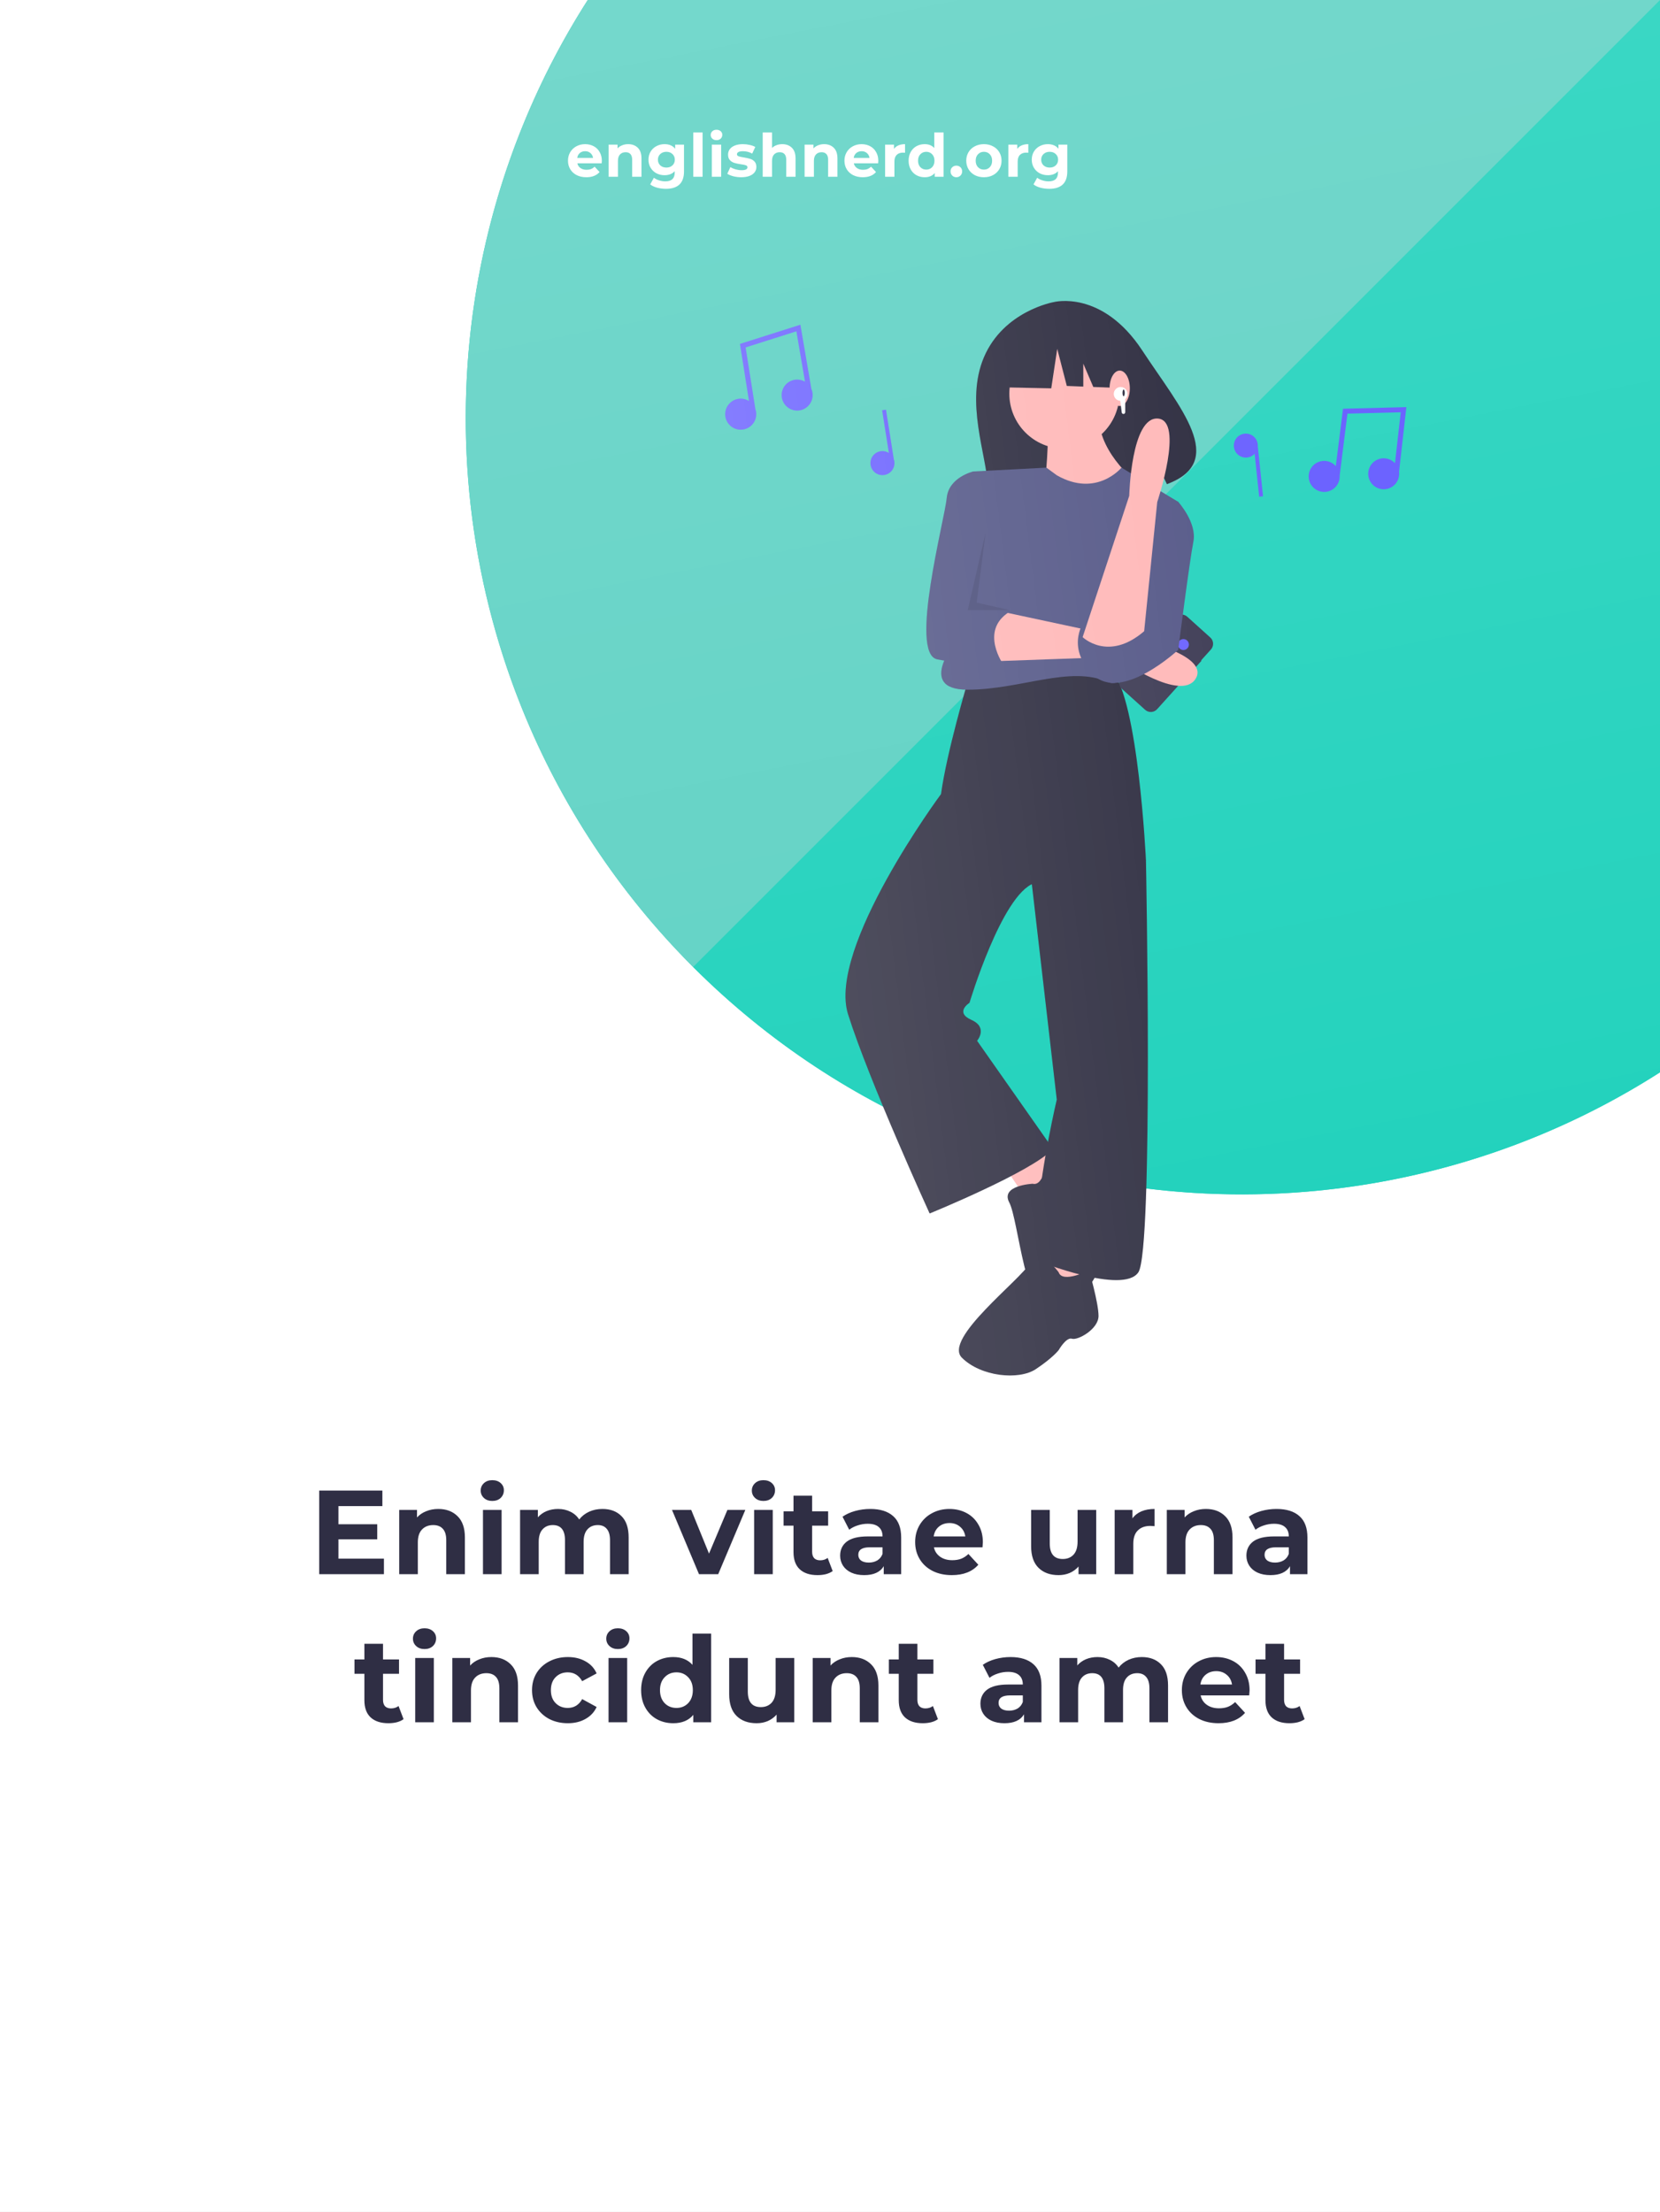 <svg width="695" height="926" viewBox="0 0 695 926" fill="none" xmlns="http://www.w3.org/2000/svg">
<rect x="0" y="0" width="695" height="926" fill="#808080" stroke="none"/>
<g clip-path="url(#clip0)">
<rect width="926" height="695" transform="translate(0 926) rotate(-90)" fill="white"/>
<circle cx="520" cy="175" r="325" transform="rotate(45 520 175)" fill="#28D3BE"/>
<path fill-rule="evenodd" clip-rule="evenodd" d="M290.19 404.81C417.111 531.73 622.889 531.73 749.81 404.81C876.73 277.889 876.73 72.111 749.81 -54.81L290.19 404.81Z" fill="#1DD1BB"/>
<path fill-rule="evenodd" clip-rule="evenodd" d="M749.81 -54.81C622.889 -181.73 417.111 -181.73 290.19 -54.81C163.27 72.111 163.27 277.889 290.19 404.81L749.81 -54.81Z" fill="#5CD1C3"/>
<circle cx="520" cy="175" r="325" transform="rotate(45 520 175)" fill="url(#paint0_linear)"/>
<g clip-path="url(#clip1)">
<path d="M339.638 162.691L339.669 162.685L335.096 135.949L309.808 143.983L313.591 167.896C312.288 167.072 310.735 166.739 309.208 166.955C307.682 167.171 306.282 167.923 305.258 169.076C304.235 170.229 303.655 171.708 303.622 173.25C303.589 174.791 304.105 176.294 305.078 177.49C306.051 178.686 307.418 179.496 308.934 179.778C310.449 180.059 312.016 179.792 313.353 179.024C314.69 178.257 315.711 177.039 316.233 175.588C316.755 174.138 316.744 172.549 316.202 171.105L316.225 171.102L312.165 145.438L333.432 138.682L337.047 159.817C335.713 159.028 334.14 158.743 332.613 159.014C331.087 159.284 329.708 160.093 328.727 161.293C327.745 162.493 327.226 164.005 327.263 165.554C327.301 167.104 327.892 168.589 328.93 169.741C329.968 170.892 331.384 171.633 332.922 171.83C334.46 172.027 336.017 171.667 337.312 170.814C338.607 169.962 339.553 168.674 339.98 167.183C340.407 165.693 340.285 164.099 339.638 162.691Z" fill="#6C63FF"/>
<path d="M585.732 197.381L585.763 197.384L588.811 170.432L562.286 171.11L559.265 195.132C558.243 193.978 556.843 193.225 555.317 193.007C553.791 192.79 552.237 193.123 550.933 193.945C549.629 194.768 548.661 196.028 548.2 197.499C547.739 198.97 547.817 200.557 548.418 201.977C549.02 203.396 550.107 204.555 551.485 205.247C552.862 205.939 554.441 206.119 555.939 205.754C557.437 205.389 558.756 204.503 559.661 203.255C560.567 202.007 560.998 200.478 560.88 198.941L560.903 198.944L564.145 173.164L586.452 172.594L584.043 193.9C582.981 192.77 581.549 192.059 580.008 191.894C578.467 191.729 576.917 192.122 575.64 193.001C574.364 193.881 573.444 195.188 573.049 196.687C572.653 198.186 572.808 199.777 573.485 201.172C574.161 202.567 575.315 203.673 576.737 204.29C578.159 204.907 579.755 204.995 581.236 204.536C582.717 204.078 583.985 203.104 584.81 201.791C585.634 200.479 585.961 198.914 585.732 197.381Z" fill="#6C63FF"/>
<path d="M374.173 192.105L374.191 192.103L370.933 171.512L369.324 171.766L372.149 189.617C371.138 188.978 369.934 188.72 368.75 188.887C367.567 189.055 366.481 189.638 365.688 190.532C364.894 191.426 364.445 192.573 364.419 193.768C364.394 194.963 364.794 196.128 365.548 197.056C366.303 197.983 367.362 198.612 368.538 198.83C369.713 199.048 370.928 198.841 371.964 198.246C373.001 197.65 373.792 196.706 374.197 195.581C374.602 194.457 374.593 193.225 374.173 192.105Z" fill="#6C63FF"/>
<path d="M526.457 185.253C526.171 184.174 525.534 183.222 524.646 182.545C523.759 181.868 522.672 181.505 521.556 181.514C520.44 181.523 519.358 181.903 518.482 182.594C517.606 183.285 516.984 184.248 516.715 185.332C516.446 186.415 516.545 187.557 516.997 188.577C517.448 189.598 518.226 190.44 519.208 190.969C520.19 191.499 521.321 191.688 522.422 191.504C523.523 191.321 524.531 190.777 525.289 189.958L527.181 207.931L528.801 207.761L526.619 187.028L526.6 187.03C526.659 186.434 526.611 185.832 526.457 185.253Z" fill="#6C63FF"/>
<path d="M420.992 488.93L430.525 503.23L444.825 492.109L435.292 480.191L420.992 488.93Z" fill="#FFB8B8"/>
<path d="M432.367 495.558C432.367 495.558 418.714 496.192 422.562 503.409C426.411 510.627 429.413 551.35 440.398 548.991C451.382 546.631 461.341 534.15 461.219 525.557C461.097 516.965 459.722 513.239 459.722 513.239C459.722 513.239 456.777 507.551 458.738 505.981C460.699 504.41 461.439 494.484 456.769 491.465C452.098 488.446 438.6 484.451 438.6 484.451C438.6 484.451 437.233 496.811 432.367 495.558Z" fill="#2F2E41"/>
<path d="M439.264 522.298L436.086 539.775L452.769 541.364V527.859L439.264 522.298Z" fill="#FFB8B8"/>
<path d="M405.103 285.556C405.103 285.556 396.365 314.95 393.981 332.427C393.981 332.427 346.315 396.777 355.054 424.582C363.793 452.387 389.215 507.998 389.215 507.998C389.215 507.998 432.114 490.52 440.853 480.987L409.076 435.704C409.076 435.704 413.842 430.143 406.692 426.965C399.542 423.788 405.898 419.815 405.898 419.815C405.898 419.815 419.403 374.533 432.909 369.766L479.78 360.233C479.78 360.233 476.603 292.706 465.48 280.789C465.48 280.789 409.87 281.584 405.103 285.556Z" fill="#2F2E41"/>
<path d="M443.236 532.625C443.236 532.625 435.292 521.503 431.32 528.653C427.347 535.803 394.776 560.431 402.72 568.375C410.664 576.319 426.553 577.908 433.703 573.141C440.853 568.375 443.236 565.197 443.236 565.197C443.236 565.197 446.414 559.636 448.797 560.431C451.181 561.225 459.919 556.458 459.919 550.897C459.919 545.336 455.947 531.831 455.947 531.831C455.947 531.831 444.825 537.392 443.236 532.625Z" fill="#2F2E41"/>
<path d="M431.32 364.205L442.442 460.331C442.442 460.331 436.086 487.342 434.497 507.998C432.909 528.653 434.497 527.859 434.497 527.859C434.497 527.859 470.247 542.158 476.603 532.625C482.958 523.092 479.78 360.232 479.78 360.232L460.714 342.755L431.32 364.205Z" fill="#2F2E41"/>
<path d="M411.926 149.606C420.173 130.147 441.167 126.472 441.167 126.472C441.167 126.472 461.381 121.079 478.263 146.762C493.998 170.7 514.289 193.128 488.556 202.683L481.759 188.407L480.943 204.836C477.201 205.616 473.419 206.19 469.615 206.556C441.071 209.455 414.165 214.277 413.666 203.961C413.004 190.249 403.99 168.331 411.926 149.606Z" fill="#2F2E41"/>
<path d="M445.62 187.84C458.343 187.84 468.658 177.525 468.658 164.801C468.658 152.077 458.343 141.763 445.62 141.763C432.896 141.763 422.581 152.077 422.581 164.801C422.581 177.525 432.896 187.84 445.62 187.84Z" fill="#FFB8B8"/>
<path d="M438.867 179.498C438.867 179.498 438.47 202.934 436.086 208.495C433.703 214.056 478.589 204.126 478.589 204.126C478.589 204.126 462.7 193.004 460.317 177.909L438.867 179.498Z" fill="#FFB8B8"/>
<path d="M442.442 198.962L438.103 195.771L407.487 197.373L401.131 267.283C401.131 267.283 382.859 288.733 405.103 288.733C427.347 288.733 448.003 278.405 463.892 285.555C479.78 292.705 493.286 210.084 493.286 210.084L469.535 195.771C469.535 195.771 459.125 208.495 442.442 198.962Z" fill="#575A89"/>
<path d="M416.225 255.367L460.714 264.9V275.228L416.225 276.817C416.225 276.817 411.459 258.545 416.225 255.367Z" fill="#FFB8B8"/>
<path d="M416.225 201.345L407.487 197.373C407.487 197.373 397.159 199.756 396.365 208.495C395.57 217.234 380.476 273.639 392.392 276.022C404.309 278.406 420.198 278.406 420.198 278.406C420.198 278.406 409.87 264.106 422.581 256.161L413.048 251.395C413.048 251.395 403.514 229.945 409.87 218.823C416.225 207.701 416.225 201.345 416.225 201.345Z" fill="#575A89"/>
<path d="M416.589 142.537L437.628 131.516L466.684 136.024L472.695 162.575L457.731 161.999L453.55 152.245V161.838L446.646 161.573L442.638 146.043L440.133 162.575L415.587 162.074L416.589 142.537Z" fill="#2F2E41"/>
<path d="M468.791 169.969C471.131 169.969 473.028 166.649 473.028 162.554C473.028 158.459 471.131 155.14 468.791 155.14C466.451 155.14 464.554 158.459 464.554 162.554C464.554 166.649 466.451 169.969 468.791 169.969Z" fill="#FFB8B8"/>
<path d="M469.198 167.804C470.795 167.804 472.089 166.509 472.089 164.912C472.089 163.315 470.795 162.021 469.198 162.021C467.601 162.021 466.306 163.315 466.306 164.912C466.306 166.509 467.601 167.804 469.198 167.804Z" fill="white"/>
<path d="M470.439 165.887C470.699 165.887 470.91 165.255 470.91 164.477C470.91 163.698 470.699 163.066 470.439 163.066C470.18 163.066 469.969 163.698 469.969 164.477C469.969 165.255 470.18 165.887 470.439 165.887Z" fill="#2F2E41"/>
<path d="M470.365 173.305C470.168 173.305 469.98 173.228 469.842 173.089C469.703 172.95 469.625 172.762 469.625 172.566L468.885 166.647H471.104V172.566C471.104 172.663 471.085 172.759 471.048 172.849C471.011 172.939 470.956 173.02 470.888 173.089C470.819 173.158 470.737 173.212 470.648 173.249C470.558 173.286 470.462 173.305 470.365 173.305Z" fill="white"/>
<path opacity="0.1" d="M412.669 222.899L405.168 255.407H422.672L408.919 252.282L412.669 222.899Z" fill="black"/>
<path d="M503.043 276.601L502.876 276.451L506.983 271.895C507.295 271.549 507.536 271.144 507.691 270.705C507.847 270.265 507.915 269.8 507.891 269.334C507.867 268.869 507.751 268.412 507.55 267.991C507.35 267.571 507.069 267.193 506.722 266.881L497.069 258.181C496.723 257.869 496.319 257.629 495.879 257.473C495.44 257.317 494.974 257.249 494.509 257.273C494.043 257.298 493.587 257.413 493.166 257.614C492.745 257.814 492.368 258.096 492.056 258.442L469.528 283.438C469.216 283.784 468.975 284.188 468.82 284.628C468.664 285.067 468.596 285.533 468.62 285.998C468.644 286.464 468.76 286.92 468.96 287.341C469.161 287.762 469.442 288.139 469.789 288.451L479.442 297.151C479.788 297.463 480.192 297.704 480.632 297.86C481.071 298.016 481.537 298.083 482.002 298.059C482.468 298.035 482.924 297.919 483.345 297.719C483.766 297.518 484.143 297.237 484.455 296.891L499.953 279.694L500.12 279.844L503.043 276.601Z" fill="#3F3D56"/>
<path d="M495.47 272.116C496.733 272.116 497.758 271.092 497.758 269.829C497.758 268.565 496.733 267.541 495.47 267.541C494.206 267.541 493.182 268.565 493.182 269.829C493.182 271.092 494.206 272.116 495.47 272.116Z" fill="#6C63FF"/>
<path d="M479.606 268.449C479.606 268.449 506.688 275.004 500.448 284.349C494.209 293.695 469.574 276.613 469.574 276.613L479.606 268.449Z" fill="#FFB8B8"/>
<path d="M486.136 210.084H493.286C493.286 210.084 501.23 218.823 499.641 226.767C498.052 234.711 493.286 272.05 493.286 272.05C493.286 272.05 469.453 294.294 457.536 282.378C445.62 270.461 454.358 259.339 454.358 259.339C454.358 259.339 470.247 272.05 478.986 255.367L486.136 210.084Z" fill="#575A89"/>
<path d="M479.03 264.248L484.502 210.188C484.502 210.188 495.979 176.059 484.776 175.223C473.572 174.386 472.785 207.563 472.785 207.563L453.271 266.719C453.271 266.719 463.98 277.207 479.03 264.248Z" fill="#FFB8B8"/>
<path fill-rule="evenodd" clip-rule="evenodd" d="M441.167 126.472C441.167 126.472 420.173 130.147 411.926 149.606C406.315 162.845 409.177 177.679 411.57 190.082C412.041 192.523 412.493 194.87 412.86 197.092L407.487 197.373L407.487 197.373C407.487 197.373 397.159 199.756 396.365 208.495C396.189 210.427 395.315 214.687 394.188 220.178C390.217 239.529 383.11 274.166 392.392 276.022C393.348 276.214 394.329 276.389 395.326 276.551C392.954 282.202 392.969 288.403 404.184 288.72C401.878 296.78 395.89 318.427 393.981 332.427C393.981 332.427 346.315 396.776 355.054 424.582C363.793 452.387 389.215 507.997 389.215 507.997C389.215 507.997 408.04 500.328 423.29 492.378L426.184 496.72C423.181 497.766 420.602 499.735 422.562 503.41C423.769 505.672 424.892 511.226 426.204 517.714C427.091 522.104 428.066 526.921 429.21 531.435C427.289 533.613 424.437 536.397 421.283 539.476C410.909 549.603 397.266 562.92 402.72 568.375C410.664 576.319 426.553 577.908 433.703 573.141C440.853 568.374 443.236 565.197 443.236 565.197C443.236 565.197 446.414 559.636 448.797 560.43C451.181 561.225 459.919 556.458 459.919 550.897C459.919 547.477 458.417 541.052 457.26 536.612C457.634 536.057 457.985 535.497 458.312 534.934C466.362 536.435 473.982 536.556 476.603 532.625C482.958 523.092 479.78 360.232 479.78 360.232C479.78 360.232 477.387 309.371 469.484 288.141C469.579 288.25 469.681 288.354 469.789 288.451L479.442 297.151C479.788 297.463 480.192 297.704 480.632 297.859C481.071 298.015 481.537 298.083 482.002 298.059C482.468 298.035 482.924 297.919 483.345 297.719C483.766 297.518 484.143 297.237 484.455 296.89L493.273 287.106C496.338 287.329 498.934 286.617 500.448 284.35C501.678 282.508 501.613 280.776 500.718 279.18L503.043 276.601L502.876 276.451L506.983 271.895C507.295 271.548 507.536 271.144 507.691 270.704C507.847 270.265 507.915 269.799 507.891 269.334C507.867 268.868 507.751 268.412 507.55 267.991C507.35 267.57 507.069 267.193 506.722 266.881L497.069 258.181C496.723 257.869 496.319 257.628 495.879 257.472C495.662 257.395 495.438 257.34 495.21 257.306C496.721 245.932 498.718 231.384 499.641 226.767C501.23 218.823 493.286 210.084 493.286 210.084L485.897 205.631C486.344 204.068 486.853 202.192 487.35 200.15L488.556 202.683C510.923 194.378 498.52 176.348 484.56 156.055L484.56 156.054L484.559 156.054L484.559 156.053L484.558 156.052L484.558 156.051L484.557 156.051L484.556 156.05L484.556 156.049L484.555 156.048L484.554 156.047L484.553 156.045C482.454 152.993 480.32 149.89 478.263 146.762C461.381 121.079 441.167 126.472 441.167 126.472ZM468.616 285.736L468.513 285.749C468.549 285.829 468.584 285.91 468.62 285.991C468.615 285.906 468.614 285.821 468.616 285.736ZM339.638 162.69L339.669 162.685L335.096 135.949L309.808 143.983L313.591 167.896C312.288 167.072 310.735 166.738 309.208 166.954C307.682 167.17 306.282 167.922 305.258 169.075C304.235 170.228 303.655 171.708 303.622 173.249C303.589 174.79 304.105 176.293 305.078 177.489C306.051 178.685 307.418 179.496 308.934 179.777C310.449 180.058 312.016 179.791 313.353 179.024C314.69 178.257 315.711 177.039 316.233 175.588C316.755 174.137 316.744 172.548 316.202 171.105L316.225 171.101L312.165 145.438L333.432 138.682L337.047 159.817C335.713 159.027 334.14 158.742 332.613 159.013C331.087 159.284 329.708 160.092 328.727 161.292C327.745 162.492 327.226 164.004 327.263 165.554C327.301 167.104 327.892 168.589 328.93 169.74C329.968 170.892 331.384 171.633 332.922 171.83C334.46 172.027 336.017 171.666 337.312 170.814C338.607 169.961 339.553 168.673 339.98 167.183C340.407 165.693 340.285 164.099 339.638 162.69ZM585.732 197.38L585.763 197.384L588.811 170.432L562.286 171.11L559.265 195.132C558.243 193.977 556.843 193.225 555.317 193.007C553.791 192.79 552.237 193.122 550.933 193.945C549.629 194.768 548.661 196.027 548.2 197.499C547.739 198.97 547.817 200.557 548.418 201.976C549.02 203.396 550.107 204.555 551.485 205.247C552.862 205.939 554.441 206.119 555.939 205.754C557.437 205.389 558.756 204.503 559.661 203.255C560.567 202.007 560.998 200.478 560.88 198.94L560.903 198.943L564.145 173.164L586.452 172.593L584.043 193.899C582.981 192.77 581.549 192.059 580.008 191.894C578.467 191.729 576.917 192.122 575.64 193.001C574.364 193.881 573.444 195.188 573.049 196.687C572.653 198.186 572.808 199.777 573.485 201.172C574.161 202.567 575.315 203.673 576.737 204.29C578.159 204.907 579.755 204.994 581.236 204.536C582.717 204.077 583.985 203.104 584.81 201.791C585.634 200.478 585.961 198.914 585.732 197.38ZM374.191 192.103L374.173 192.106C374.593 193.225 374.602 194.457 374.197 195.582C373.792 196.707 373.001 197.651 371.964 198.246C370.927 198.841 369.713 199.048 368.538 198.83C367.362 198.612 366.303 197.983 365.548 197.056C364.794 196.129 364.394 194.964 364.419 193.768C364.445 192.573 364.894 191.426 365.688 190.532C366.481 189.638 367.567 189.055 368.75 188.888C369.934 188.72 371.138 188.979 372.149 189.618L369.324 171.767L370.933 171.512L374.191 192.103ZM526.457 185.253C526.171 184.175 525.534 183.222 524.646 182.545C523.759 181.868 522.672 181.506 521.556 181.515C520.44 181.524 519.358 181.904 518.482 182.595C517.606 183.286 516.984 184.249 516.715 185.332C516.446 186.415 516.545 187.557 516.996 188.577C517.448 189.598 518.226 190.44 519.208 190.97C520.19 191.5 521.321 191.688 522.422 191.505C523.522 191.321 524.531 190.777 525.289 189.958L527.181 207.931L528.801 207.761L526.618 187.028L526.6 187.03C526.659 186.434 526.611 185.832 526.457 185.253ZM442.442 460.331C442.442 460.331 440.67 467.861 438.764 478.009L409.075 435.704C409.075 435.704 413.842 430.143 406.692 426.965C399.542 423.787 405.898 419.815 405.898 419.815C405.898 419.815 418.809 376.526 432.007 370.143L442.442 460.331Z" fill="url(#paint1_linear)"/>
</g>
<path d="M160.742 652.5V659H133.642V624H160.092V630.5H141.692V638.1H157.942V644.4H141.692V652.5H160.742ZM183.487 631.7C186.82 631.7 189.504 632.7 191.537 634.7C193.604 636.7 194.637 639.667 194.637 643.6V659H186.837V644.8C186.837 642.667 186.37 641.083 185.437 640.05C184.504 638.983 183.154 638.45 181.387 638.45C179.42 638.45 177.854 639.067 176.687 640.3C175.52 641.5 174.937 643.3 174.937 645.7V659H167.137V632.1H174.587V635.25C175.62 634.117 176.904 633.25 178.437 632.65C179.97 632.017 181.654 631.7 183.487 631.7ZM202.207 632.1H210.007V659H202.207V632.1ZM206.107 628.35C204.674 628.35 203.507 627.933 202.607 627.1C201.707 626.267 201.257 625.233 201.257 624C201.257 622.767 201.707 621.733 202.607 620.9C203.507 620.067 204.674 619.65 206.107 619.65C207.541 619.65 208.707 620.05 209.607 620.85C210.507 621.65 210.957 622.65 210.957 623.85C210.957 625.15 210.507 626.233 209.607 627.1C208.707 627.933 207.541 628.35 206.107 628.35ZM252.196 631.7C255.563 631.7 258.23 632.7 260.196 634.7C262.196 636.667 263.196 639.633 263.196 643.6V659H255.396V644.8C255.396 642.667 254.946 641.083 254.046 640.05C253.18 638.983 251.93 638.45 250.296 638.45C248.463 638.45 247.013 639.05 245.946 640.25C244.88 641.417 244.346 643.167 244.346 645.5V659H236.546V644.8C236.546 640.567 234.846 638.45 231.446 638.45C229.646 638.45 228.213 639.05 227.146 640.25C226.08 641.417 225.546 643.167 225.546 645.5V659H217.746V632.1H225.196V635.2C226.196 634.067 227.413 633.2 228.846 632.6C230.313 632 231.913 631.7 233.646 631.7C235.546 631.7 237.263 632.083 238.796 632.85C240.33 633.583 241.563 634.667 242.496 636.1C243.596 634.7 244.98 633.617 246.646 632.85C248.346 632.083 250.196 631.7 252.196 631.7ZM312.048 632.1L300.698 659H292.648L281.348 632.1H289.398L296.848 650.4L304.548 632.1H312.048ZM315.731 632.1H323.531V659H315.731V632.1ZM319.631 628.35C318.198 628.35 317.031 627.933 316.131 627.1C315.231 626.267 314.781 625.233 314.781 624C314.781 622.767 315.231 621.733 316.131 620.9C317.031 620.067 318.198 619.65 319.631 619.65C321.064 619.65 322.231 620.05 323.131 620.85C324.031 621.65 324.481 622.65 324.481 623.85C324.481 625.15 324.031 626.233 323.131 627.1C322.231 627.933 321.064 628.35 319.631 628.35ZM348.62 657.7C347.853 658.267 346.903 658.7 345.77 659C344.67 659.267 343.503 659.4 342.27 659.4C339.07 659.4 336.587 658.583 334.82 656.95C333.087 655.317 332.22 652.917 332.22 649.75V638.7H328.07V632.7H332.22V626.15H340.02V632.7H346.72V638.7H340.02V649.65C340.02 650.783 340.303 651.667 340.87 652.3C341.47 652.9 342.303 653.2 343.37 653.2C344.603 653.2 345.653 652.867 346.52 652.2L348.62 657.7ZM364.348 631.7C368.515 631.7 371.715 632.7 373.948 634.7C376.182 636.667 377.298 639.65 377.298 643.65V659H369.998V655.65C368.532 658.15 365.798 659.4 361.798 659.4C359.732 659.4 357.932 659.05 356.398 658.35C354.898 657.65 353.748 656.683 352.948 655.45C352.148 654.217 351.748 652.817 351.748 651.25C351.748 648.75 352.682 646.783 354.548 645.35C356.448 643.917 359.365 643.2 363.298 643.2H369.498C369.498 641.5 368.982 640.2 367.948 639.3C366.915 638.367 365.365 637.9 363.298 637.9C361.865 637.9 360.448 638.133 359.048 638.6C357.682 639.033 356.515 639.633 355.548 640.4L352.748 634.95C354.215 633.917 355.965 633.117 357.998 632.55C360.065 631.983 362.182 631.7 364.348 631.7ZM363.748 654.15C365.082 654.15 366.265 653.85 367.298 653.25C368.332 652.617 369.065 651.7 369.498 650.5V647.75H364.148C360.948 647.75 359.348 648.8 359.348 650.9C359.348 651.9 359.732 652.7 360.498 653.3C361.298 653.867 362.382 654.15 363.748 654.15ZM411.501 645.65C411.501 645.75 411.451 646.45 411.351 647.75H391.001C391.367 649.417 392.234 650.733 393.601 651.7C394.967 652.667 396.667 653.15 398.701 653.15C400.101 653.15 401.334 652.95 402.401 652.55C403.501 652.117 404.517 651.45 405.451 650.55L409.601 655.05C407.067 657.95 403.367 659.4 398.501 659.4C395.467 659.4 392.784 658.817 390.451 657.65C388.117 656.45 386.317 654.8 385.051 652.7C383.784 650.6 383.151 648.217 383.151 645.55C383.151 642.917 383.767 640.55 385.001 638.45C386.267 636.317 387.984 634.667 390.151 633.5C392.351 632.3 394.801 631.7 397.501 631.7C400.134 631.7 402.517 632.267 404.651 633.4C406.784 634.533 408.451 636.167 409.651 638.3C410.884 640.4 411.501 642.85 411.501 645.65ZM397.551 637.6C395.784 637.6 394.301 638.1 393.101 639.1C391.901 640.1 391.167 641.467 390.901 643.2H404.151C403.884 641.5 403.151 640.15 401.951 639.15C400.751 638.117 399.284 637.6 397.551 637.6ZM458.954 632.1V659H451.554V655.8C450.521 656.967 449.287 657.867 447.854 658.5C446.421 659.1 444.871 659.4 443.204 659.4C439.671 659.4 436.871 658.383 434.804 656.35C432.737 654.317 431.704 651.3 431.704 647.3V632.1H439.504V646.15C439.504 650.483 441.321 652.65 444.954 652.65C446.821 652.65 448.321 652.05 449.454 650.85C450.587 649.617 451.154 647.8 451.154 645.4V632.1H458.954ZM474.13 635.65C475.063 634.35 476.313 633.367 477.88 632.7C479.48 632.033 481.313 631.7 483.38 631.7V638.9C482.513 638.833 481.93 638.8 481.63 638.8C479.397 638.8 477.647 639.433 476.38 640.7C475.113 641.933 474.48 643.8 474.48 646.3V659H466.68V632.1H474.13V635.65ZM504.868 631.7C508.201 631.7 510.885 632.7 512.918 634.7C514.985 636.7 516.018 639.667 516.018 643.6V659H508.218V644.8C508.218 642.667 507.751 641.083 506.818 640.05C505.885 638.983 504.535 638.45 502.768 638.45C500.801 638.45 499.235 639.067 498.068 640.3C496.901 641.5 496.318 643.3 496.318 645.7V659H488.518V632.1H495.968V635.25C497.001 634.117 498.285 633.25 499.818 632.65C501.351 632.017 503.035 631.7 504.868 631.7ZM534.438 631.7C538.605 631.7 541.805 632.7 544.038 634.7C546.272 636.667 547.388 639.65 547.388 643.65V659H540.088V655.65C538.622 658.15 535.888 659.4 531.888 659.4C529.822 659.4 528.022 659.05 526.488 658.35C524.988 657.65 523.838 656.683 523.038 655.45C522.238 654.217 521.838 652.817 521.838 651.25C521.838 648.75 522.772 646.783 524.638 645.35C526.538 643.917 529.455 643.2 533.388 643.2H539.588C539.588 641.5 539.072 640.2 538.038 639.3C537.005 638.367 535.455 637.9 533.388 637.9C531.955 637.9 530.538 638.133 529.138 638.6C527.772 639.033 526.605 639.633 525.638 640.4L522.838 634.95C524.305 633.917 526.055 633.117 528.088 632.55C530.155 631.983 532.272 631.7 534.438 631.7ZM533.838 654.15C535.172 654.15 536.355 653.85 537.388 653.25C538.422 652.617 539.155 651.7 539.588 650.5V647.75H534.238C531.038 647.75 529.438 648.8 529.438 650.9C529.438 651.9 529.822 652.7 530.588 653.3C531.388 653.867 532.472 654.15 533.838 654.15ZM168.96 719.7C168.193 720.267 167.243 720.7 166.11 721C165.01 721.267 163.843 721.4 162.61 721.4C159.41 721.4 156.926 720.583 155.16 718.95C153.426 717.317 152.56 714.917 152.56 711.75V700.7H148.41V694.7H152.56V688.15H160.36V694.7H167.06V700.7H160.36V711.65C160.36 712.783 160.643 713.667 161.21 714.3C161.81 714.9 162.643 715.2 163.71 715.2C164.943 715.2 165.993 714.867 166.86 714.2L168.96 719.7ZM173.838 694.1H181.638V721H173.838V694.1ZM177.738 690.35C176.305 690.35 175.138 689.933 174.238 689.1C173.338 688.267 172.888 687.233 172.888 686C172.888 684.767 173.338 683.733 174.238 682.9C175.138 682.067 176.305 681.65 177.738 681.65C179.172 681.65 180.338 682.05 181.238 682.85C182.138 683.65 182.588 684.65 182.588 685.85C182.588 687.15 182.138 688.233 181.238 689.1C180.338 689.933 179.172 690.35 177.738 690.35ZM205.727 693.7C209.061 693.7 211.744 694.7 213.777 696.7C215.844 698.7 216.877 701.667 216.877 705.6V721H209.077V706.8C209.077 704.667 208.611 703.083 207.677 702.05C206.744 700.983 205.394 700.45 203.627 700.45C201.661 700.45 200.094 701.067 198.927 702.3C197.761 703.5 197.177 705.3 197.177 707.7V721H189.377V694.1H196.827V697.25C197.861 696.117 199.144 695.25 200.677 694.65C202.211 694.017 203.894 693.7 205.727 693.7ZM237.741 721.4C234.874 721.4 232.291 720.817 229.991 719.65C227.724 718.45 225.941 716.8 224.641 714.7C223.374 712.6 222.741 710.217 222.741 707.55C222.741 704.883 223.374 702.5 224.641 700.4C225.941 698.3 227.724 696.667 229.991 695.5C232.291 694.3 234.874 693.7 237.741 693.7C240.574 693.7 243.041 694.3 245.141 695.5C247.274 696.667 248.824 698.35 249.791 700.55L243.741 703.8C242.341 701.333 240.324 700.1 237.691 700.1C235.657 700.1 233.974 700.767 232.641 702.1C231.307 703.433 230.641 705.25 230.641 707.55C230.641 709.85 231.307 711.667 232.641 713C233.974 714.333 235.657 715 237.691 715C240.357 715 242.374 713.767 243.741 711.3L249.791 714.6C248.824 716.733 247.274 718.4 245.141 719.6C243.041 720.8 240.574 721.4 237.741 721.4ZM254.782 694.1H262.582V721H254.782V694.1ZM258.682 690.35C257.248 690.35 256.082 689.933 255.182 689.1C254.282 688.267 253.832 687.233 253.832 686C253.832 684.767 254.282 683.733 255.182 682.9C256.082 682.067 257.248 681.65 258.682 681.65C260.115 681.65 261.282 682.05 262.182 682.85C263.082 683.65 263.532 684.65 263.532 685.85C263.532 687.15 263.082 688.233 262.182 689.1C261.282 689.933 260.115 690.35 258.682 690.35ZM297.721 683.9V721H290.271V717.9C288.337 720.233 285.537 721.4 281.871 721.4C279.337 721.4 277.037 720.833 274.971 719.7C272.937 718.567 271.337 716.95 270.171 714.85C269.004 712.75 268.421 710.317 268.421 707.55C268.421 704.783 269.004 702.35 270.171 700.25C271.337 698.15 272.937 696.533 274.971 695.4C277.037 694.267 279.337 693.7 281.871 693.7C285.304 693.7 287.987 694.783 289.921 696.95V683.9H297.721ZM283.221 715C285.187 715 286.821 714.333 288.121 713C289.421 711.633 290.071 709.817 290.071 707.55C290.071 705.283 289.421 703.483 288.121 702.15C286.821 700.783 285.187 700.1 283.221 700.1C281.221 700.1 279.571 700.783 278.271 702.15C276.971 703.483 276.321 705.283 276.321 707.55C276.321 709.817 276.971 711.633 278.271 713C279.571 714.333 281.221 715 283.221 715ZM332.54 694.1V721H325.14V717.8C324.107 718.967 322.873 719.867 321.44 720.5C320.007 721.1 318.457 721.4 316.79 721.4C313.257 721.4 310.457 720.383 308.39 718.35C306.323 716.317 305.29 713.3 305.29 709.3V694.1H313.09V708.15C313.09 712.483 314.907 714.65 318.54 714.65C320.407 714.65 321.907 714.05 323.04 712.85C324.173 711.617 324.74 709.8 324.74 707.4V694.1H332.54ZM356.616 693.7C359.949 693.7 362.633 694.7 364.666 696.7C366.733 698.7 367.766 701.667 367.766 705.6V721H359.966V706.8C359.966 704.667 359.499 703.083 358.566 702.05C357.633 700.983 356.283 700.45 354.516 700.45C352.549 700.45 350.983 701.067 349.816 702.3C348.649 703.5 348.066 705.3 348.066 707.7V721H340.266V694.1H347.716V697.25C348.749 696.117 350.033 695.25 351.566 694.65C353.099 694.017 354.783 693.7 356.616 693.7ZM392.686 719.7C391.92 720.267 390.97 720.7 389.836 721C388.736 721.267 387.57 721.4 386.336 721.4C383.136 721.4 380.653 720.583 378.886 718.95C377.153 717.317 376.286 714.917 376.286 711.75V700.7H372.136V694.7H376.286V688.15H384.086V694.7H390.786V700.7H384.086V711.65C384.086 712.783 384.37 713.667 384.936 714.3C385.536 714.9 386.37 715.2 387.436 715.2C388.67 715.2 389.72 714.867 390.586 714.2L392.686 719.7ZM423.075 693.7C427.242 693.7 430.442 694.7 432.675 696.7C434.908 698.667 436.025 701.65 436.025 705.65V721H428.725V717.65C427.258 720.15 424.525 721.4 420.525 721.4C418.458 721.4 416.658 721.05 415.125 720.35C413.625 719.65 412.475 718.683 411.675 717.45C410.875 716.217 410.475 714.817 410.475 713.25C410.475 710.75 411.408 708.783 413.275 707.35C415.175 705.917 418.092 705.2 422.025 705.2H428.225C428.225 703.5 427.708 702.2 426.675 701.3C425.642 700.367 424.092 699.9 422.025 699.9C420.592 699.9 419.175 700.133 417.775 700.6C416.408 701.033 415.242 701.633 414.275 702.4L411.475 696.95C412.942 695.917 414.692 695.117 416.725 694.55C418.792 693.983 420.908 693.7 423.075 693.7ZM422.475 716.15C423.808 716.15 424.992 715.85 426.025 715.25C427.058 714.617 427.792 713.7 428.225 712.5V709.75H422.875C419.675 709.75 418.075 710.8 418.075 712.9C418.075 713.9 418.458 714.7 419.225 715.3C420.025 715.867 421.108 716.15 422.475 716.15ZM478.034 693.7C481.401 693.7 484.068 694.7 486.034 696.7C488.034 698.667 489.034 701.633 489.034 705.6V721H481.234V706.8C481.234 704.667 480.784 703.083 479.884 702.05C479.018 700.983 477.768 700.45 476.134 700.45C474.301 700.45 472.851 701.05 471.784 702.25C470.718 703.417 470.184 705.167 470.184 707.5V721H462.384V706.8C462.384 702.567 460.684 700.45 457.284 700.45C455.484 700.45 454.051 701.05 452.984 702.25C451.918 703.417 451.384 705.167 451.384 707.5V721H443.584V694.1H451.034V697.2C452.034 696.067 453.251 695.2 454.684 694.6C456.151 694 457.751 693.7 459.484 693.7C461.384 693.7 463.101 694.083 464.634 694.85C466.168 695.583 467.401 696.667 468.334 698.1C469.434 696.7 470.818 695.617 472.484 694.85C474.184 694.083 476.034 693.7 478.034 693.7ZM523.169 707.65C523.169 707.75 523.119 708.45 523.019 709.75H502.669C503.035 711.417 503.902 712.733 505.269 713.7C506.635 714.667 508.335 715.15 510.369 715.15C511.769 715.15 513.002 714.95 514.069 714.55C515.169 714.117 516.185 713.45 517.119 712.55L521.269 717.05C518.735 719.95 515.035 721.4 510.169 721.4C507.135 721.4 504.452 720.817 502.119 719.65C499.785 718.45 497.985 716.8 496.719 714.7C495.452 712.6 494.819 710.217 494.819 707.55C494.819 704.917 495.435 702.55 496.669 700.45C497.935 698.317 499.652 696.667 501.819 695.5C504.019 694.3 506.469 693.7 509.169 693.7C511.802 693.7 514.185 694.267 516.319 695.4C518.452 696.533 520.119 698.167 521.319 700.3C522.552 702.4 523.169 704.85 523.169 707.65ZM509.219 699.6C507.452 699.6 505.969 700.1 504.769 701.1C503.569 702.1 502.835 703.467 502.569 705.2H515.819C515.552 703.5 514.819 702.15 513.619 701.15C512.419 700.117 510.952 699.6 509.219 699.6ZM546.212 719.7C545.445 720.267 544.495 720.7 543.362 721C542.262 721.267 541.095 721.4 539.862 721.4C536.662 721.4 534.178 720.583 532.412 718.95C530.678 717.317 529.812 714.917 529.812 711.75V700.7H525.662V694.7H529.812V688.15H537.612V694.7H544.312V700.7H537.612V711.65C537.612 712.783 537.895 713.667 538.462 714.3C539.062 714.9 539.895 715.2 540.962 715.2C542.195 715.2 543.245 714.867 544.112 714.2L546.212 719.7Z" fill="#2F2E44"/>
<path d="M251.975 67.325C251.975 67.375 251.95 67.725 251.9 68.375H241.725C241.908 69.208 242.342 69.867 243.025 70.35C243.708 70.833 244.558 71.075 245.575 71.075C246.275 71.075 246.892 70.975 247.425 70.775C247.975 70.558 248.483 70.225 248.95 69.775L251.025 72.025C249.758 73.475 247.908 74.2 245.475 74.2C243.958 74.2 242.617 73.908 241.45 73.325C240.283 72.725 239.383 71.9 238.75 70.85C238.117 69.8 237.8 68.608 237.8 67.275C237.8 65.958 238.108 64.775 238.725 63.725C239.358 62.658 240.217 61.833 241.3 61.25C242.4 60.65 243.625 60.35 244.975 60.35C246.292 60.35 247.483 60.633 248.55 61.2C249.617 61.767 250.45 62.583 251.05 63.65C251.667 64.7 251.975 65.925 251.975 67.325ZM245 63.3C244.117 63.3 243.375 63.55 242.775 64.05C242.175 64.55 241.808 65.233 241.675 66.1H248.3C248.167 65.25 247.8 64.575 247.2 64.075C246.6 63.558 245.867 63.3 245 63.3ZM262.996 60.35C264.663 60.35 266.005 60.85 267.021 61.85C268.055 62.85 268.571 64.333 268.571 66.3V74H264.671V66.9C264.671 65.833 264.438 65.042 263.971 64.525C263.505 63.992 262.83 63.725 261.946 63.725C260.963 63.725 260.18 64.033 259.596 64.65C259.013 65.25 258.721 66.15 258.721 67.35V74H254.821V60.55H258.546V62.125C259.063 61.558 259.705 61.125 260.471 60.825C261.238 60.508 262.08 60.35 262.996 60.35ZM286.378 60.55V71.75C286.378 74.217 285.736 76.05 284.453 77.25C283.17 78.45 281.295 79.05 278.828 79.05C277.528 79.05 276.295 78.892 275.128 78.575C273.961 78.258 272.995 77.8 272.228 77.2L273.778 74.4C274.345 74.867 275.061 75.233 275.928 75.5C276.795 75.783 277.661 75.925 278.528 75.925C279.878 75.925 280.87 75.617 281.503 75C282.153 74.4 282.478 73.483 282.478 72.25V71.675C281.461 72.792 280.045 73.35 278.228 73.35C276.995 73.35 275.861 73.083 274.828 72.55C273.811 72 273.003 71.233 272.403 70.25C271.803 69.267 271.503 68.133 271.503 66.85C271.503 65.567 271.803 64.433 272.403 63.45C273.003 62.467 273.811 61.708 274.828 61.175C275.861 60.625 276.995 60.35 278.228 60.35C280.178 60.35 281.661 60.992 282.678 62.275V60.55H286.378ZM279.003 70.15C280.036 70.15 280.878 69.85 281.528 69.25C282.195 68.633 282.528 67.833 282.528 66.85C282.528 65.867 282.195 65.075 281.528 64.475C280.878 63.858 280.036 63.55 279.003 63.55C277.97 63.55 277.12 63.858 276.453 64.475C275.786 65.075 275.453 65.867 275.453 66.85C275.453 67.833 275.786 68.633 276.453 69.25C277.12 69.85 277.97 70.15 279.003 70.15ZM290.258 55.45H294.158V74H290.258V55.45ZM298.028 60.55H301.928V74H298.028V60.55ZM299.978 58.675C299.261 58.675 298.678 58.467 298.228 58.05C297.778 57.633 297.553 57.117 297.553 56.5C297.553 55.883 297.778 55.367 298.228 54.95C298.678 54.533 299.261 54.325 299.978 54.325C300.694 54.325 301.278 54.525 301.728 54.925C302.178 55.325 302.403 55.825 302.403 56.425C302.403 57.075 302.178 57.617 301.728 58.05C301.278 58.467 300.694 58.675 299.978 58.675ZM310.322 74.2C309.205 74.2 308.114 74.067 307.047 73.8C305.98 73.517 305.13 73.167 304.497 72.75L305.797 69.95C306.397 70.333 307.122 70.65 307.972 70.9C308.822 71.133 309.655 71.25 310.472 71.25C312.122 71.25 312.947 70.842 312.947 70.025C312.947 69.642 312.722 69.367 312.272 69.2C311.822 69.033 311.13 68.892 310.197 68.775C309.097 68.608 308.189 68.417 307.472 68.2C306.755 67.983 306.13 67.6 305.597 67.05C305.08 66.5 304.822 65.717 304.822 64.7C304.822 63.85 305.064 63.1 305.547 62.45C306.047 61.783 306.764 61.267 307.697 60.9C308.647 60.533 309.764 60.35 311.047 60.35C311.997 60.35 312.939 60.458 313.872 60.675C314.822 60.875 315.605 61.158 316.222 61.525L314.922 64.3C313.739 63.633 312.447 63.3 311.047 63.3C310.214 63.3 309.589 63.417 309.172 63.65C308.755 63.883 308.547 64.183 308.547 64.55C308.547 64.967 308.772 65.258 309.222 65.425C309.672 65.592 310.389 65.75 311.372 65.9C312.472 66.083 313.372 66.283 314.072 66.5C314.772 66.7 315.38 67.075 315.897 67.625C316.414 68.175 316.672 68.942 316.672 69.925C316.672 70.758 316.422 71.5 315.922 72.15C315.422 72.8 314.689 73.308 313.722 73.675C312.772 74.025 311.639 74.2 310.322 74.2ZM327.503 60.35C329.17 60.35 330.512 60.85 331.528 61.85C332.562 62.85 333.078 64.333 333.078 66.3V74H329.178V66.9C329.178 65.833 328.945 65.042 328.478 64.525C328.012 63.992 327.337 63.725 326.453 63.725C325.47 63.725 324.687 64.033 324.103 64.65C323.52 65.25 323.228 66.15 323.228 67.35V74H319.328V55.45H323.228V61.95C323.745 61.433 324.37 61.042 325.103 60.775C325.837 60.492 326.637 60.35 327.503 60.35ZM345.038 60.35C346.705 60.35 348.047 60.85 349.063 61.85C350.097 62.85 350.613 64.333 350.613 66.3V74H346.713V66.9C346.713 65.833 346.48 65.042 346.013 64.525C345.547 63.992 344.872 63.725 343.988 63.725C343.005 63.725 342.222 64.033 341.638 64.65C341.055 65.25 340.763 66.15 340.763 67.35V74H336.863V60.55H340.588V62.125C341.105 61.558 341.747 61.125 342.513 60.825C343.28 60.508 344.122 60.35 345.038 60.35ZM367.72 67.325C367.72 67.375 367.695 67.725 367.645 68.375H357.47C357.653 69.208 358.087 69.867 358.77 70.35C359.453 70.833 360.303 71.075 361.32 71.075C362.02 71.075 362.637 70.975 363.17 70.775C363.72 70.558 364.228 70.225 364.695 69.775L366.77 72.025C365.503 73.475 363.653 74.2 361.22 74.2C359.703 74.2 358.362 73.908 357.195 73.325C356.028 72.725 355.128 71.9 354.495 70.85C353.862 69.8 353.545 68.608 353.545 67.275C353.545 65.958 353.853 64.775 354.47 63.725C355.103 62.658 355.962 61.833 357.045 61.25C358.145 60.65 359.37 60.35 360.72 60.35C362.037 60.35 363.228 60.633 364.295 61.2C365.362 61.767 366.195 62.583 366.795 63.65C367.412 64.7 367.72 65.925 367.72 67.325ZM360.745 63.3C359.862 63.3 359.12 63.55 358.52 64.05C357.92 64.55 357.553 65.233 357.42 66.1H364.045C363.912 65.25 363.545 64.575 362.945 64.075C362.345 63.558 361.612 63.3 360.745 63.3ZM374.292 62.325C374.758 61.675 375.383 61.183 376.167 60.85C376.967 60.517 377.883 60.35 378.917 60.35V63.95C378.483 63.917 378.192 63.9 378.042 63.9C376.925 63.9 376.05 64.217 375.417 64.85C374.783 65.467 374.467 66.4 374.467 67.65V74H370.567V60.55H374.292V62.325ZM395.063 55.45V74H391.338V72.45C390.372 73.617 388.972 74.2 387.138 74.2C385.872 74.2 384.722 73.917 383.688 73.35C382.672 72.783 381.872 71.975 381.288 70.925C380.705 69.875 380.413 68.658 380.413 67.275C380.413 65.892 380.705 64.675 381.288 63.625C381.872 62.575 382.672 61.767 383.688 61.2C384.722 60.633 385.872 60.35 387.138 60.35C388.855 60.35 390.197 60.892 391.163 61.975V55.45H395.063ZM387.813 71C388.797 71 389.613 70.667 390.263 70C390.913 69.317 391.238 68.408 391.238 67.275C391.238 66.142 390.913 65.242 390.263 64.575C389.613 63.892 388.797 63.55 387.813 63.55C386.813 63.55 385.988 63.892 385.338 64.575C384.688 65.242 384.363 66.142 384.363 67.275C384.363 68.408 384.688 69.317 385.338 70C385.988 70.667 386.813 71 387.813 71ZM400.398 74.2C399.715 74.2 399.14 73.967 398.673 73.5C398.206 73.033 397.973 72.45 397.973 71.75C397.973 71.033 398.206 70.458 398.673 70.025C399.14 69.575 399.715 69.35 400.398 69.35C401.081 69.35 401.656 69.575 402.123 70.025C402.59 70.458 402.823 71.033 402.823 71.75C402.823 72.45 402.59 73.033 402.123 73.5C401.656 73.967 401.081 74.2 400.398 74.2ZM411.945 74.2C410.528 74.2 409.253 73.908 408.12 73.325C407.003 72.725 406.128 71.9 405.495 70.85C404.862 69.8 404.545 68.608 404.545 67.275C404.545 65.942 404.862 64.75 405.495 63.7C406.128 62.65 407.003 61.833 408.12 61.25C409.253 60.65 410.528 60.35 411.945 60.35C413.362 60.35 414.628 60.65 415.745 61.25C416.862 61.833 417.737 62.65 418.37 63.7C419.003 64.75 419.32 65.942 419.32 67.275C419.32 68.608 419.003 69.8 418.37 70.85C417.737 71.9 416.862 72.725 415.745 73.325C414.628 73.908 413.362 74.2 411.945 74.2ZM411.945 71C412.945 71 413.762 70.667 414.395 70C415.045 69.317 415.37 68.408 415.37 67.275C415.37 66.142 415.045 65.242 414.395 64.575C413.762 63.892 412.945 63.55 411.945 63.55C410.945 63.55 410.12 63.892 409.47 64.575C408.82 65.242 408.495 66.142 408.495 67.275C408.495 68.408 408.82 69.317 409.47 70C410.12 70.667 410.945 71 411.945 71ZM425.902 62.325C426.369 61.675 426.994 61.183 427.777 60.85C428.577 60.517 429.494 60.35 430.527 60.35V63.95C430.094 63.917 429.802 63.9 429.652 63.9C428.535 63.9 427.66 64.217 427.027 64.85C426.394 65.467 426.077 66.4 426.077 67.65V74H422.177V60.55H425.902V62.325ZM446.849 60.55V71.75C446.849 74.217 446.207 76.05 444.924 77.25C443.64 78.45 441.765 79.05 439.299 79.05C437.999 79.05 436.765 78.892 435.599 78.575C434.432 78.258 433.465 77.8 432.699 77.2L434.249 74.4C434.815 74.867 435.532 75.233 436.399 75.5C437.265 75.783 438.132 75.925 438.999 75.925C440.349 75.925 441.34 75.617 441.974 75C442.624 74.4 442.949 73.483 442.949 72.25V71.675C441.932 72.792 440.515 73.35 438.699 73.35C437.465 73.35 436.332 73.083 435.299 72.55C434.282 72 433.474 71.233 432.874 70.25C432.274 69.267 431.974 68.133 431.974 66.85C431.974 65.567 432.274 64.433 432.874 63.45C433.474 62.467 434.282 61.708 435.299 61.175C436.332 60.625 437.465 60.35 438.699 60.35C440.649 60.35 442.132 60.992 443.149 62.275V60.55H446.849ZM439.474 70.15C440.507 70.15 441.349 69.85 441.999 69.25C442.665 68.633 442.999 67.833 442.999 66.85C442.999 65.867 442.665 65.075 441.999 64.475C441.349 63.858 440.507 63.55 439.474 63.55C438.44 63.55 437.59 63.858 436.924 64.475C436.257 65.075 435.924 65.867 435.924 66.85C435.924 67.833 436.257 68.633 436.924 69.25C437.59 69.85 438.44 70.15 439.474 70.15Z" fill="white"/>
</g>
<defs>
<linearGradient id="paint0_linear" x1="195" y1="-150" x2="943.795" y2="352.898" gradientUnits="userSpaceOnUse">
<stop stop-color="white" stop-opacity="0.2"/>
<stop offset="1" stop-color="white" stop-opacity="0"/>
</linearGradient>
<linearGradient id="paint1_linear" x1="303.621" y1="575.822" x2="584.472" y2="540.842" gradientUnits="userSpaceOnUse">
<stop stop-color="white" stop-opacity="0.2"/>
<stop offset="1" stop-color="white" stop-opacity="0"/>
</linearGradient>
<clipPath id="clip0">
<rect width="926" height="695" fill="white" transform="translate(0 926) rotate(-90)"/>
</clipPath>
<clipPath id="clip1">
<rect width="290.407" height="450" fill="white" transform="translate(303.621 126)"/>
</clipPath>
</defs>
</svg>
